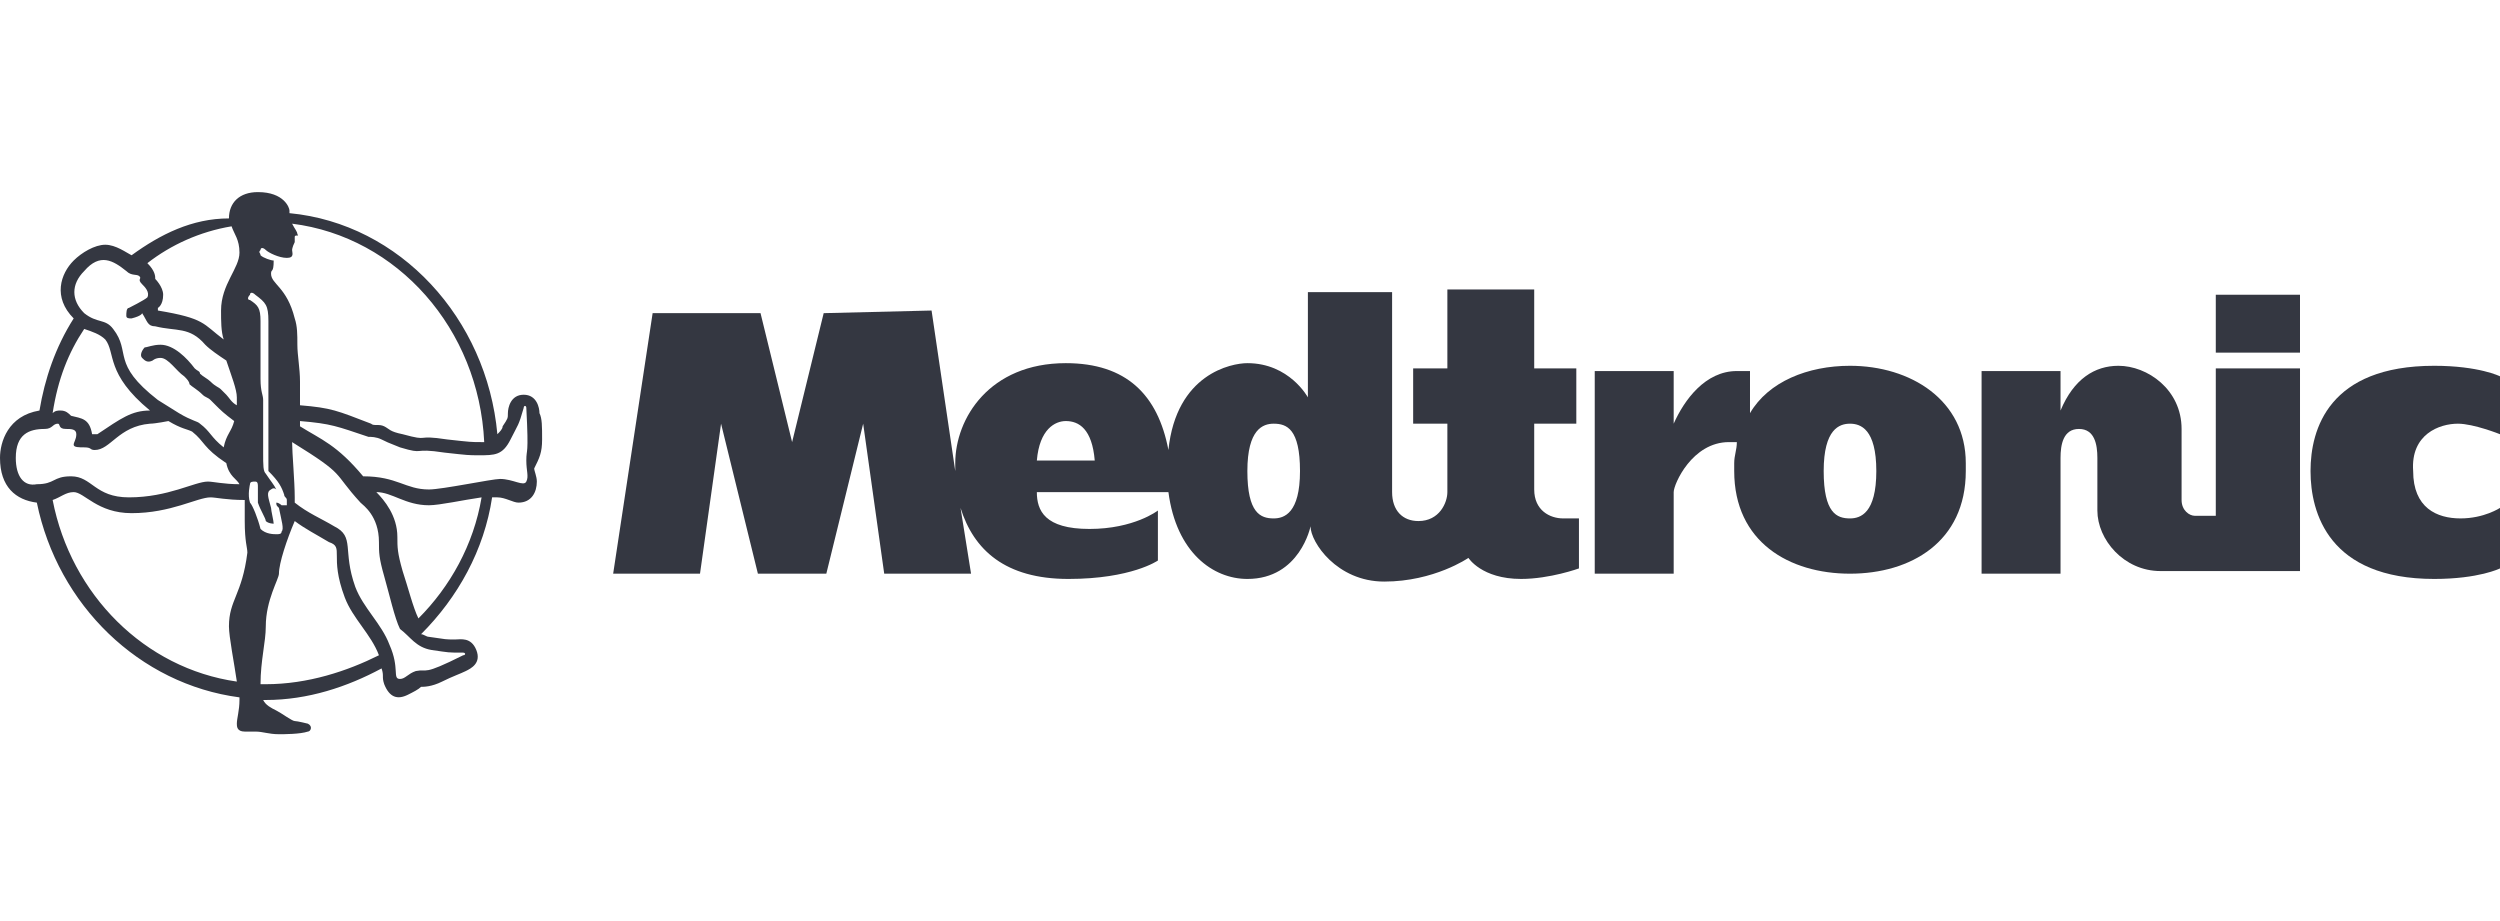 <?xml version="1.0" encoding="utf-8"?>
<!-- Generator: Adobe Illustrator 26.0.1, SVG Export Plug-In . SVG Version: 6.00 Build 0)  -->
<svg version="1.1" id="Layer_1" xmlns="http://www.w3.org/2000/svg" xmlns:xlink="http://www.w3.org/1999/xlink" x="0px" y="0px"
	 viewBox="0 0 95 35" style="enable-background:new 0 0 95 35;" xml:space="preserve">
<style type="text/css">
	.st0{fill:#343741;}
</style>
<g>
	<path class="st0" d="M84.2,19.6h-0.8c-0.2,0-0.5-0.2-0.5-0.6v-2.7c0-1.5-1.3-2.4-2.4-2.4c-0.9,0-1.7,0.5-2.2,1.7v-1.5h-3v7.7h3
		v-4.4c0-0.5,0.1-1.1,0.7-1.1c0.6,0,0.7,0.6,0.7,1.1v2c0,1.1,1,2.3,2.4,2.3h5.3v-7.7h-3.2V19.6"/>
	<path class="st0" d="M31.3,11.9l-1.2,4.9l-1.2-4.9h-4.1l-1.5,9.9h3.3l0.8-5.7l1.4,5.7h2.6l1.4-5.7l0.8,5.7h3.3l-0.4-2.5
		c0.5,1.6,1.7,2.7,4.1,2.7c2.4,0,3.4-0.7,3.4-0.7v-1.9c0,0-0.9,0.7-2.6,0.7c-1.7,0-2-0.7-2-1.4h5c0.3,2.3,1.7,3.3,3,3.3
		c2,0,2.4-2,2.4-2c0,0.6,1,2.1,2.8,2.1c1.9,0,3.2-0.9,3.2-0.9s0.5,0.8,2,0.8c1.1,0,2.2-0.4,2.2-0.4v-1.9c0,0-0.3,0-0.6,0
		c-0.5,0-1.1-0.3-1.1-1.1v-2.5h1.6v-2.1h-1.6v-3H55v3h-1.3v2.1H55v2.6c0,0.4-0.3,1.1-1.1,1.1c-0.6,0-1-0.4-1-1.1v-7.6h-3.2v4
		c0,0-0.7-1.3-2.3-1.3c-0.6,0-2.7,0.4-3,3.3c0,0,0,0,0,0.1c0,0,0,0,0-0.1c-0.4-2.1-1.6-3.3-3.9-3.3c-2.9,0-4.2,2.1-4.2,3.8
		c0,0.1,0,0.2,0,0.3l-0.9-6.1L31.3,11.9 M39.4,17.5c0.1-1.2,0.7-1.5,1.1-1.5c0.5,0,1,0.3,1.1,1.5H39.4z M48.4,19.7
		c-0.5,0-1-0.2-1-1.8c0-1.6,0.6-1.8,1-1.8c0.5,0,1,0.2,1,1.8C49.4,19.5,48.8,19.7,48.4,19.7"/>
	<path class="st0" d="M70.3,13.9c-1.6,0-3.1,0.6-3.8,1.8v-1.6c0,0-0.2,0-0.5,0c-1.2,0-2,1.1-2.4,2v-2h-3v7.7h3v-3.1
		c0-0.3,0.7-1.9,2.1-1.9c0.1,0,0.2,0,0.3,0c0,0.3-0.1,0.5-0.1,0.8v0.3c0,2.7,2.1,3.9,4.4,3.9c2.3,0,4.4-1.2,4.4-3.9v-0.3
		C74.7,15.2,72.6,13.9,70.3,13.9 M70.3,19.7c-0.5,0-1-0.2-1-1.8c0-1.6,0.6-1.8,1-1.8s1,0.2,1,1.8C71.3,19.5,70.7,19.7,70.3,19.7"/>
	<path class="st0" d="M93.4,16.1c0.6,0,1.6,0.4,1.6,0.4v-2.2c0,0-0.8-0.4-2.5-0.4c-4,0-4.7,2.4-4.7,4s0.7,4.1,4.7,4.1
		c1.7,0,2.5-0.4,2.5-0.4v-2.3c0,0-0.6,0.4-1.5,0.4c-0.9,0-1.8-0.4-1.8-1.8C91.6,16.5,92.7,16.1,93.4,16.1"/>
	<rect x="84.2" y="11.2" class="st0" width="3.2" height="2.2"/>
	<path class="st0" d="M20.6,16.7c0-0.5,0-0.8-0.1-1c0-0.2-0.1-0.7-0.6-0.7c-0.5,0-0.6,0.5-0.6,0.7c0,0.2,0,0.2-0.2,0.5
		c0,0.1-0.1,0.2-0.2,0.3c-0.4-4.4-3.7-8-7.9-8.4c0,0,0-0.1,0-0.1c0-0.1-0.2-0.7-1.2-0.7c-0.7,0-1.1,0.4-1.1,1C7.3,8.3,6.1,8.9,5,9.7
		c0,0,0,0,0,0C4.8,9.6,4.4,9.3,4,9.3S3.1,9.6,2.8,9.9c-0.5,0.5-0.8,1.4,0,2.2c-0.7,1.1-1.1,2.3-1.3,3.5C0.3,15.8,0,16.8,0,17.4
		c0,1.1,0.6,1.6,1.4,1.7C2.2,23,5.3,26,9.1,26.5c0,0,0,0.1,0,0.1c0,0.4-0.1,0.7-0.1,0.9c0,0.1,0,0.3,0.3,0.3c0.2,0,0.3,0,0.4,0
		c0.3,0,0.5,0.1,0.9,0.1c0.2,0,0.8,0,1.1-0.1c0.1,0,0.2-0.2,0-0.3c0,0-0.4-0.1-0.5-0.1c-0.1,0-0.5-0.3-0.7-0.4
		c-0.2-0.1-0.4-0.2-0.5-0.4h0.1c1.6,0,3.1-0.5,4.4-1.2c0.1,0.3,0,0.3,0.1,0.6c0.2,0.5,0.5,0.6,0.9,0.4c0.2-0.1,0.4-0.2,0.5-0.3
		c0.1,0,0.4,0,0.8-0.2c0.4-0.2,0.7-0.3,0.9-0.4c0.2-0.1,0.6-0.3,0.4-0.8c-0.2-0.5-0.6-0.4-0.8-0.4c-0.4,0-0.3,0-1-0.1
		c-0.1,0-0.2-0.1-0.3-0.1c1.4-1.4,2.4-3.2,2.7-5.2c0.1,0,0.1,0,0.2,0c0.3,0,0.6,0.2,0.8,0.2c0.5,0,0.7-0.4,0.7-0.8
		c0-0.2-0.1-0.4-0.1-0.5C20.5,17.4,20.6,17.2,20.6,16.7 M8.8,8.6c0.1,0.3,0.3,0.5,0.3,1c0,0.6-0.7,1.2-0.7,2.2c0,0.4,0,0.8,0.1,1.1
		c-0.8-0.6-0.7-0.8-2.5-1.1L6,11.7c0,0,0.2-0.1,0.2-0.5c0-0.3-0.3-0.6-0.3-0.6c0-0.1,0-0.3-0.3-0.6C6.5,9.3,7.6,8.8,8.8,8.6
		 M3.2,10.3c0.6-0.7,1.1-0.4,1.6,0c0.2,0.2,0.4,0.1,0.5,0.2c0.1,0.1-0.1,0.1,0.1,0.3c0.1,0.1,0.3,0.3,0.2,0.5
		c-0.1,0.1-0.7,0.4-0.7,0.4c-0.1,0-0.1,0.2-0.1,0.3c0,0.1,0.1,0.1,0.2,0.1c0.4-0.1,0.4-0.2,0.4-0.2c0.2,0.3,0.2,0.5,0.5,0.5
		c0.8,0.2,1.3,0,1.9,0.7c0.2,0.2,0.5,0.4,0.8,0.6c0.2,0.6,0.4,1.1,0.4,1.4c0,0.1,0,0.2,0,0.3c-0.2-0.1-0.3-0.3-0.4-0.4
		c-0.1-0.1-0.1-0.1-0.2-0.2c-0.1-0.1-0.2-0.1-0.4-0.3c-0.1-0.1-0.3-0.2-0.4-0.3c0-0.1-0.1-0.1-0.2-0.2c-0.3-0.4-0.8-0.9-1.3-0.9
		c-0.3,0-0.5,0.1-0.6,0.1c-0.1,0.1-0.2,0.3-0.1,0.4c0.1,0.1,0.2,0.2,0.4,0.1c0,0,0.1-0.1,0.3-0.1c0.3,0,0.6,0.5,0.9,0.7
		c0.1,0.1,0.2,0.2,0.2,0.3c0.1,0.1,0.3,0.2,0.5,0.4c0.1,0.1,0.2,0.1,0.3,0.2c0.1,0.1,0.1,0.1,0.2,0.2c0.2,0.2,0.3,0.3,0.7,0.6
		c0,0,0,0,0,0c-0.1,0.4-0.3,0.5-0.4,1l0,0c-0.5-0.4-0.5-0.6-0.9-0.9C7.5,16,7.3,16,6.8,15.7L6,15.2c-1.8-1.4-1-1.8-1.7-2.7
		c-0.3-0.4-0.6-0.2-1.1-0.6C2.7,11.4,2.7,10.8,3.2,10.3 M3.2,12.5c0.3,0.1,0.6,0.2,0.8,0.4c0.4,0.5,0,1.3,1.7,2.7
		c-0.7,0-1.1,0.3-2,0.9l-0.2,0c-0.1-0.6-0.4-0.6-0.8-0.7c-0.1-0.1-0.2-0.2-0.4-0.2c-0.1,0-0.2,0-0.3,0.1C2.2,14.4,2.6,13.4,3.2,12.5
		 M0.6,17.4c0-0.9,0.5-1.1,1.1-1.1c0.3,0,0.3-0.2,0.5-0.2c0.1,0,0,0.2,0.3,0.2c0.2,0,0.4,0,0.4,0.2c0,0.2-0.1,0.3-0.1,0.4
		C2.8,17,3,17,3.2,17c0.3,0,0.2,0.1,0.4,0.1c0.6,0,0.9-0.9,2.1-1c0.2,0,0.7-0.1,0.7-0.1c0.5,0.3,0.7,0.3,0.9,0.4
		c0.5,0.4,0.4,0.6,1.3,1.2c0.1,0.5,0.4,0.6,0.5,0.8c-0.6,0-1-0.1-1.2-0.1c-0.5,0-1.5,0.6-3,0.6c-1.3,0-1.4-0.8-2.2-0.8
		c-0.7,0-0.6,0.3-1.3,0.3C0.9,18.5,0.6,18.1,0.6,17.4 M8.7,23.8c0,0.4,0.2,1.4,0.3,2.1c-3.5-0.5-6.3-3.3-7-6.9
		c0.3-0.1,0.5-0.3,0.8-0.3c0.4,0,0.9,0.8,2.2,0.8c1.5,0,2.5-0.6,3-0.6c0.2,0,0.6,0.1,1.3,0.1c0,0.2,0,0.6,0,0.8c0,0.8,0.1,1,0.1,1.2
		C9.2,22.6,8.7,22.8,8.7,23.8 M9.9,9.5c0-0.1,0.1-0.1,0.2,0s0.5,0.3,0.8,0.3s0.2-0.2,0.2-0.3c0,0,0-0.1,0.1-0.3c0,0,0-0.1,0-0.2
		c0-0.1,0.2,0,0.1-0.1c0-0.1-0.1-0.2-0.2-0.4c4,0.5,7.1,4,7.3,8.3c0,0,0,0-0.1,0c-0.4,0-0.4,0-1.3-0.1c-1.3-0.2-0.6,0.1-1.7-0.2
		c-0.5-0.1-0.5-0.2-0.7-0.3c-0.2-0.1-0.4,0-0.5-0.1c-1.3-0.5-1.5-0.6-2.7-0.7c0-0.2,0-0.5,0-0.9c0-0.5-0.1-1-0.1-1.4
		c0-0.4,0-0.7-0.1-1c-0.3-1.2-0.9-1.3-0.9-1.7c0-0.2,0.1,0,0.1-0.5C10.3,9.9,10,9.8,9.9,9.7C9.9,9.6,9.8,9.6,9.9,9.5 M9.5,19.1
		c-0.1-0.3,0-0.7,0-0.7c0-0.1,0.1-0.1,0.2-0.1s0.1,0.1,0.1,0.2c0,0,0,0.3,0,0.6c0.1,0.3,0.3,0.6,0.3,0.7c0.1,0.1,0.3,0.1,0.3,0.1
		c0-0.1-0.1-0.5-0.1-0.6c-0.1-0.4-0.2-0.6,0-0.7c0,0,0.1-0.1,0.2,0c-0.1-0.2-0.2-0.3-0.4-0.6c-0.1-0.1-0.1-0.3-0.1-0.8
		c0-0.3,0-0.5,0-0.7c0-0.3,0-0.5,0-0.6c0-0.4,0-0.5,0-0.7c0-0.2-0.1-0.3-0.1-0.8c0-0.5,0-0.7,0-0.9c0-0.1,0-0.1,0-0.2
		c0-0.2,0-0.4,0-0.6c0-0.2,0-0.3,0-0.5c0-0.5-0.1-0.6-0.4-0.8h0c-0.1,0-0.1-0.1,0-0.2c0-0.1,0.1-0.1,0.2,0h0c0.4,0.3,0.5,0.4,0.5,1
		c0,0.2,0,0.4,0,0.6c0,0.2,0,0.3,0,0.5c0,0,0,0.1,0,0.2c0,0.2,0,0.4,0,0.9s0,0.6,0,0.8c0,0.1,0,0.3,0,0.7c0,0.2,0,0.4,0,0.7
		c0,0.2,0,0.5,0,0.7c0,0.4,0,0.5,0,0.6c0.4,0.4,0.5,0.6,0.6,0.9c0,0.1,0.1,0.1,0.1,0.2c0,0.1,0,0.1,0,0.2c0,0-0.1,0-0.2,0
		c0,0-0.1-0.1-0.2-0.1c0,0.1,0,0.1,0.1,0.2c0.1,0.5,0.2,0.8,0.1,0.9c0,0.1-0.1,0.1-0.2,0.1c-0.1,0-0.4,0-0.6-0.2
		C9.8,19.7,9.6,19.2,9.5,19.1 M10.1,26c-0.1,0-0.1,0-0.2,0c0-0.9,0.2-1.6,0.2-2.2c0-1,0.5-1.8,0.5-2c0-0.4,0.3-1.3,0.6-2
		c0.4,0.3,0.8,0.5,1.3,0.8c0.6,0.2,0,0.5,0.6,2.1c0.3,0.8,1,1.4,1.3,2.2C13.2,25.5,11.7,26,10.1,26 M16.4,24.7
		c0.7,0.1,0.6,0.1,1.2,0.1c0.1,0,0.1,0.1,0,0.1c-1.6,0.8-1.3,0.5-1.8,0.6c-0.3,0.1-0.4,0.3-0.6,0.3c-0.3,0,0-0.4-0.4-1.3
		c-0.3-0.8-1-1.4-1.3-2.2c-0.5-1.4,0-1.9-0.8-2.3c-0.5-0.3-1-0.5-1.5-0.9c0-0.1,0-0.2,0-0.2c0-0.6-0.1-1.7-0.1-2.1c0,0,0,0,0,0
		c2.1,1.3,1.5,1.1,2.6,2.3c0.1,0.1,0.7,0.5,0.7,1.5c0,0.4,0,0.6,0.2,1.3c0.2,0.7,0.4,1.6,0.6,2C15.6,24.2,15.8,24.6,16.4,24.7
		 M15.9,23.5c-0.2-0.4-0.4-1.2-0.6-1.8c-0.2-0.7-0.2-0.9-0.2-1.3c0-0.8-0.5-1.4-0.8-1.7c0.6,0,1.1,0.5,2,0.5c0.4,0,1.3-0.2,2-0.3
		C18,20.7,17.1,22.3,15.9,23.5 M20,18.3c-0.1,0.2-0.5-0.1-1-0.1c-0.3,0-2.2,0.4-2.7,0.4c-0.9,0-1.2-0.5-2.5-0.5
		c-1-1.2-1.6-1.4-2.4-1.9l0-0.2c1.2,0.1,1.4,0.2,2.6,0.6c0.1,0,0.3,0,0.5,0.1c0.2,0.1,0.2,0.1,0.7,0.3c1,0.3,0.4,0,1.7,0.2
		c0.9,0.1,0.9,0.1,1.3,0.1c0.6,0,0.9,0,1.2-0.6c0.3-0.6,0.3-0.5,0.5-1.2c0-0.1,0.1-0.1,0.1,0c0.1,1.9,0,1.5,0,2
		C20,17.9,20.1,18.1,20,18.3"/>
</g>
</svg>
